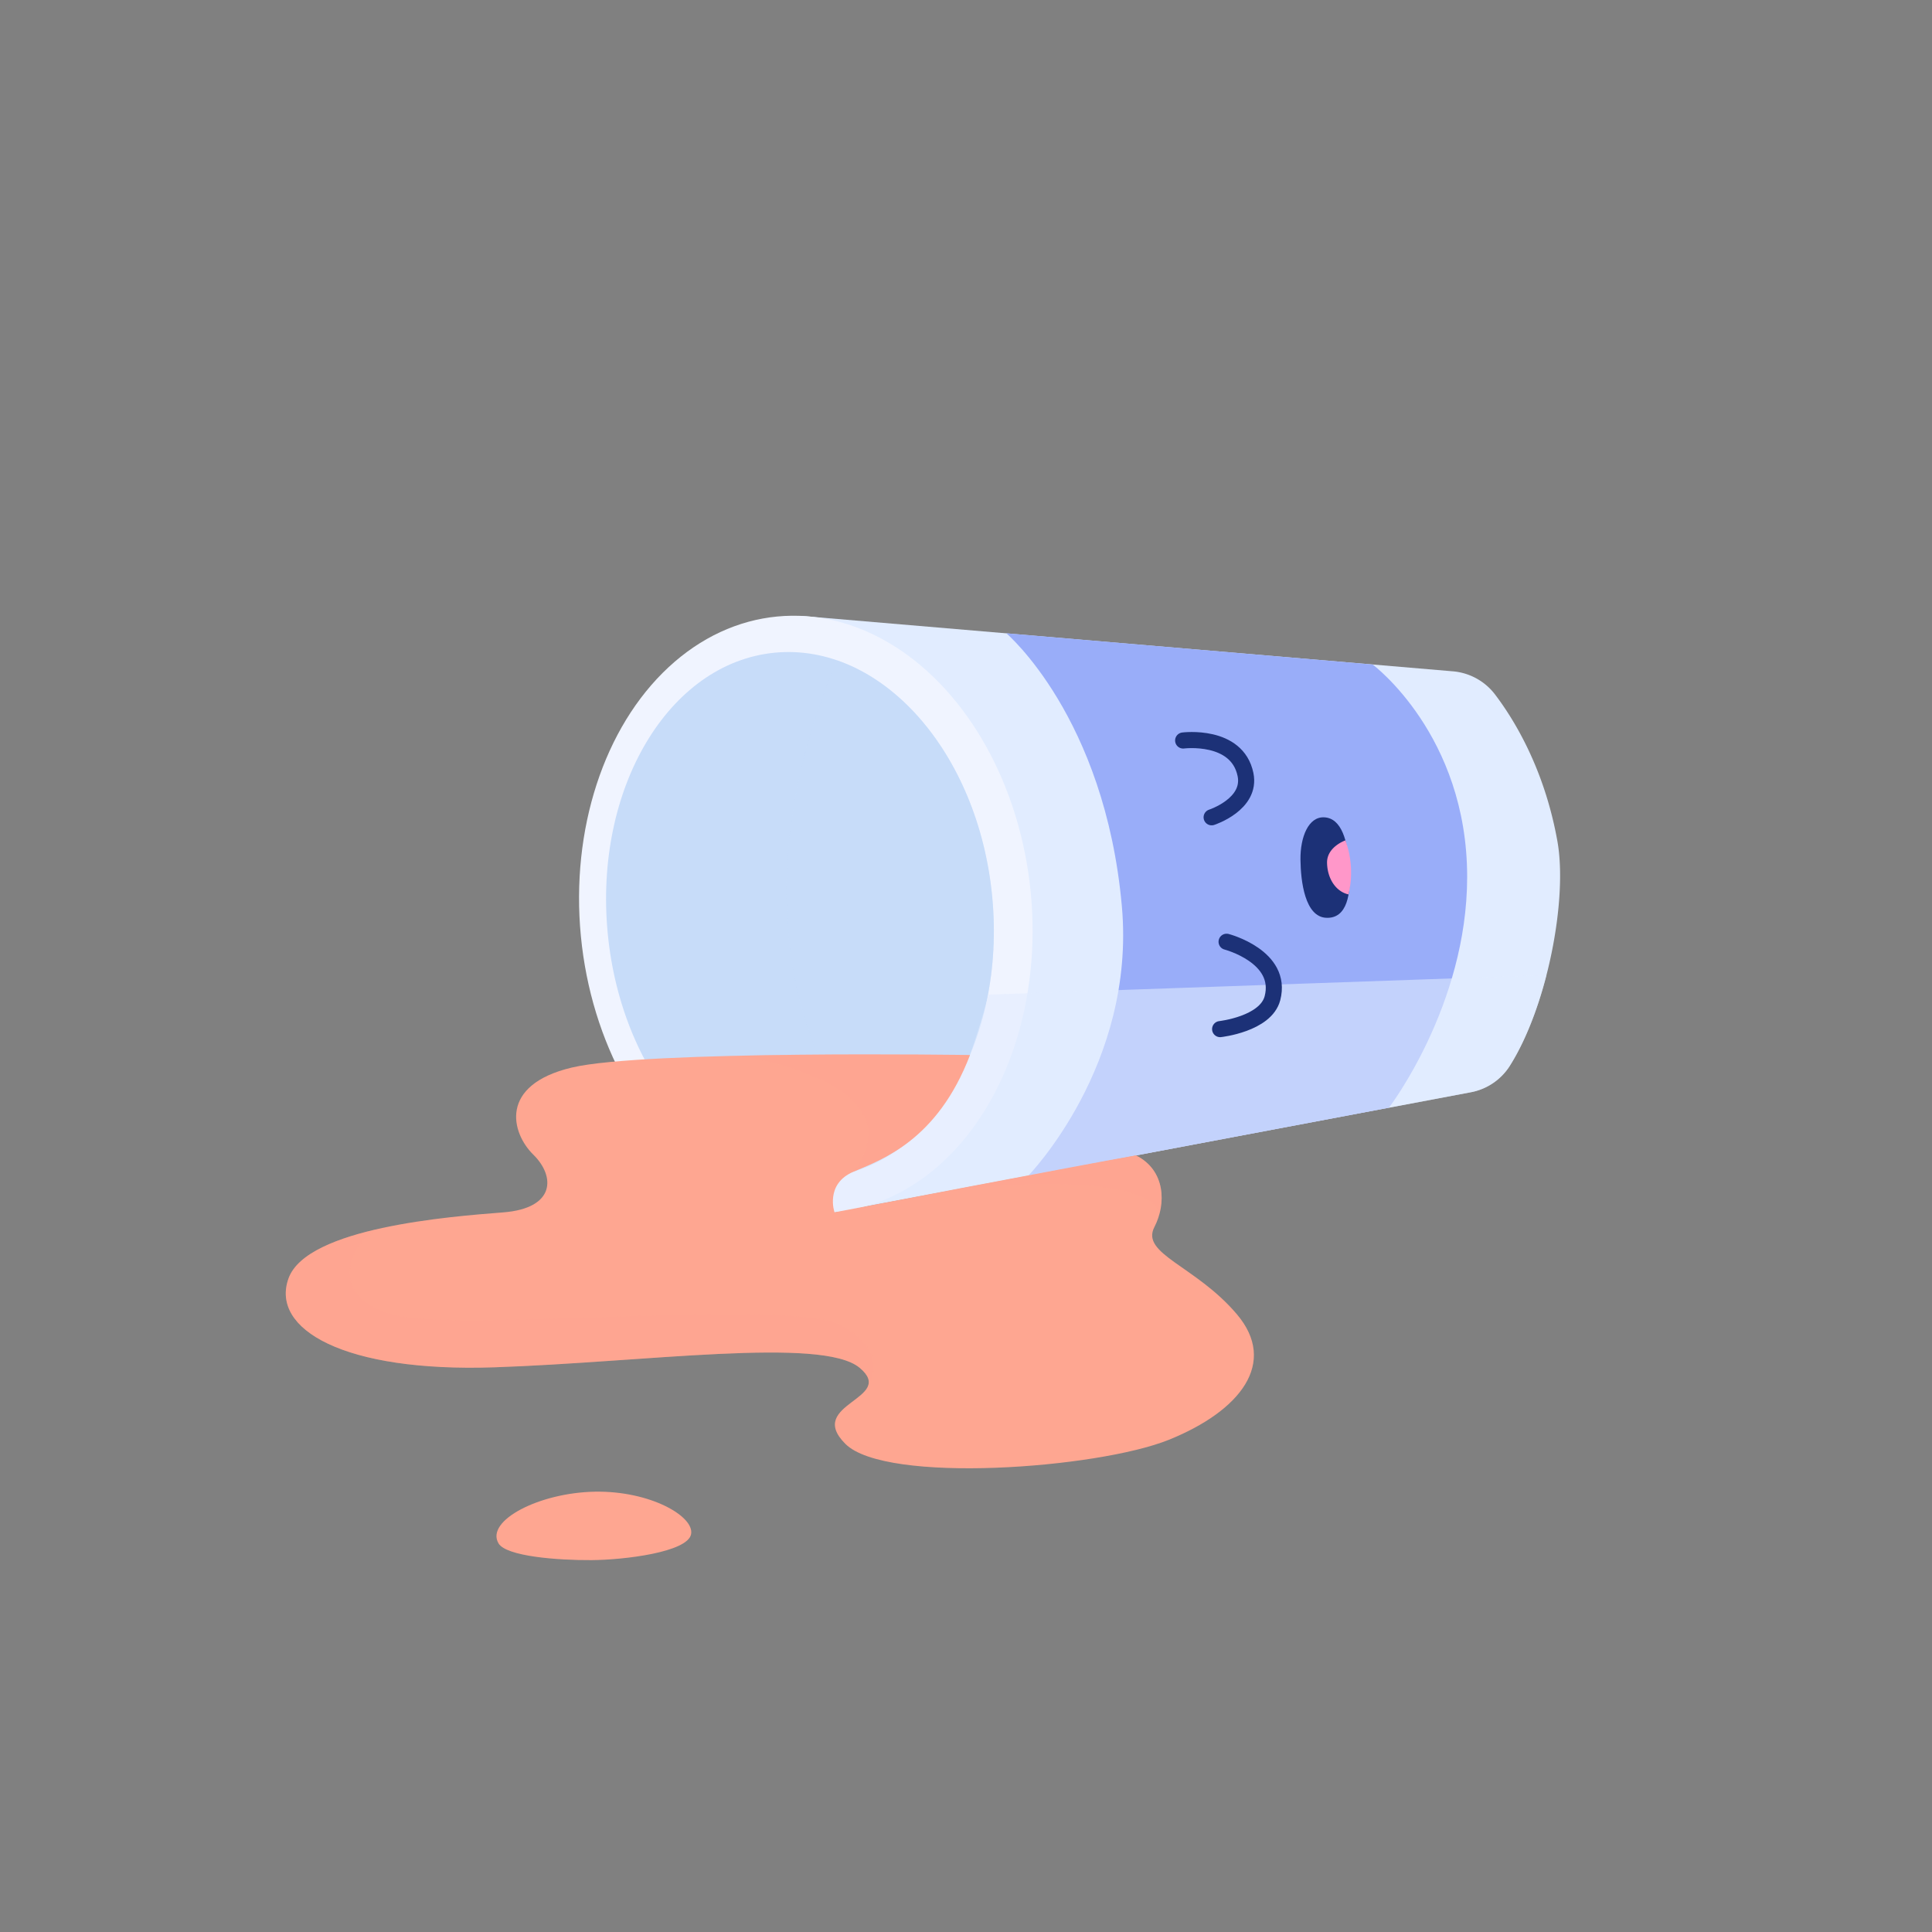 <svg xmlns="http://www.w3.org/2000/svg" xmlns:xlink="http://www.w3.org/1999/xlink" viewBox="0 0 1080 1080"><rect x="0" y="0" width="1080" height="1080" fill="#808080" stroke="none"/><defs><style>.cls-1,.cls-7{fill:#c7dcf9}.cls-14,.cls-2{fill:#fea691}.cls-3{isolation:isolate}.cls-4,.cls-9{fill:#e1ecff}.cls-5{fill:#f0f4ff}.cls-6{clip-path:url(#clip-path)}.cls-7{opacity:.37}.cls-14,.cls-7,.cls-9{mix-blend-mode:multiply}.cls-8{fill:#99adf9}.cls-9{opacity:.58}.cls-10{fill:none;stroke:#1c3177;stroke-linecap:round;stroke-miterlimit:10;stroke-width:9px}.cls-11{fill:#1c3177}.cls-12{fill:#ff97c9}.cls-13{clip-path:url(#clip-path-2)}.cls-14{opacity:.21}</style><clipPath id="clip-path"><ellipse cx="447.2" cy="511.48" class="cls-1" rx="107.95" ry="147.31" transform="translate(-46.98 45.23) rotate(-5.5)"/></clipPath><clipPath id="clip-path-2"><path d="M542.23,589.77s-181.59-2.75-222.59,7-33.82,36.64-21.52,48.68,12.55,30-16.91,32.29-109.67,8.45-119.92,36.89,31,52.53,115,49.71,183.2-17.23,204.21.23-30.49,20-7.94,42.56,140.93,13.84,180.9-2.3,61-43.05,37.92-70.21S637.48,701,645.31,685.93c6.66-12.82,6.37-31.69-10.27-40.06-27.14,4.7-168.53,31.83-168.53,31.83S461,661.84,477.1,655,524,637.36,542.23,589.77Z" class="cls-2"/></clipPath></defs><g class="cls-3"><g id="Layer_3" data-name="Layer 3"><path d="M447.49,344.26l364.5,31a33.12,33.12,0,0,1,23.78,13c11,14.48,27.71,42.06,34.84,82.07,5.79,32.52-5.7,92.52-26.73,125.65a33,33,0,0,1-21.74,14.6L466.2,677.73Z" class="cls-4"/><ellipse cx="450.47" cy="511.16" class="cls-5" rx="126.33" ry="167.3" transform="translate(-46.93 45.54) rotate(-5.5)"/><ellipse cx="447.2" cy="511.48" class="cls-1" rx="107.95" ry="147.31" transform="translate(-46.98 45.23) rotate(-5.5)"/><g class="cls-6"><path d="M475.26,354s-66.1,119.73-18.13,235.37c-32.09,54-23.37,113.32-17.23,115.68s215.69-73.48,221.49-69.38S609,320,609,320Z" class="cls-7"/></g><path d="M562.53,354s55.11,46.7,64.59,152.53c8,88.86-52.27,150.66-52.27,150.66l201.59-38s43.71-57,43.71-129c0-79.43-52.84-118.73-52.84-118.73Z" class="cls-8"/><path d="M552.59,556c-4,15.57-10.36,33.8-10.36,33.8l-78.54,43.08,2.51,44.88,355.94-67.16A33,33,0,0,0,843.88,596c8.67-13.67,15.72-31.91,20.6-50.9Z" class="cls-9"/><path d="M661.39,413.94s30.11-3.84,34.85,19c3.46,16.69-18.93,23.93-18.93,23.93" class="cls-10"/><path d="M685.67,526.45s31.71,8.26,25.64,31.55c-3.77,14.46-29.25,17.28-29.25,17.28" class="cls-10"/><path d="M740.29,456.89c-8.93-.47-13.45,11.15-13.32,23.58s2.56,32,14.35,32.58,14-13.32,13.07-28.08S750,457.4,740.29,456.89Z" class="cls-11"/><path d="M752.11,469.77s-10.45,3.61-10.28,12.57,5.07,16.14,12,17.64A52.89,52.89,0,0,0,752.11,469.77Z" class="cls-12"/><path d="M542.23,589.77s-181.59-2.75-222.59,7-33.82,36.64-21.52,48.68,12.55,30-16.91,32.29-109.67,8.45-119.92,36.89,31,52.53,115,49.71,183.2-17.23,204.21.23-30.49,20-7.94,42.56,140.93,13.84,180.9-2.3,61-43.05,37.92-70.21S637.48,701,645.31,685.93c6.66-12.82,6.37-31.69-10.27-40.06-27.14,4.7-168.53,31.83-168.53,31.83S461,661.84,477.1,655,524,637.36,542.23,589.77Z" class="cls-2"/><g class="cls-13"><path d="M413.24,590.15S514.46,604.72,477.1,655c72,20.88,138.75-77.68,138.75-77.68L498.67,553.37Z" class="cls-14"/><path d="M531.39,665.3s105.6-12.94,117,12.43c26.24-13.33,20.09-46.12,20.09-46.12L567,641.86Z" class="cls-14"/><path d="M213.2,686.56c-19.79,8.08-30.89,41.22,11.13,49.25s218.31-10.08,246.15,5.12,14.8,33.86,14.8,33.86l-338.5,23.88L139.61,697.2Z" class="cls-14"/></g><path d="M278.65,862.72c-7.39-12.71,22.89-28.35,54-28.86s55.86,14,53.64,23.91S349.19,872,330.57,872.12,282.92,870.07,278.65,862.72Z" class="cls-2"/></g></g></svg>